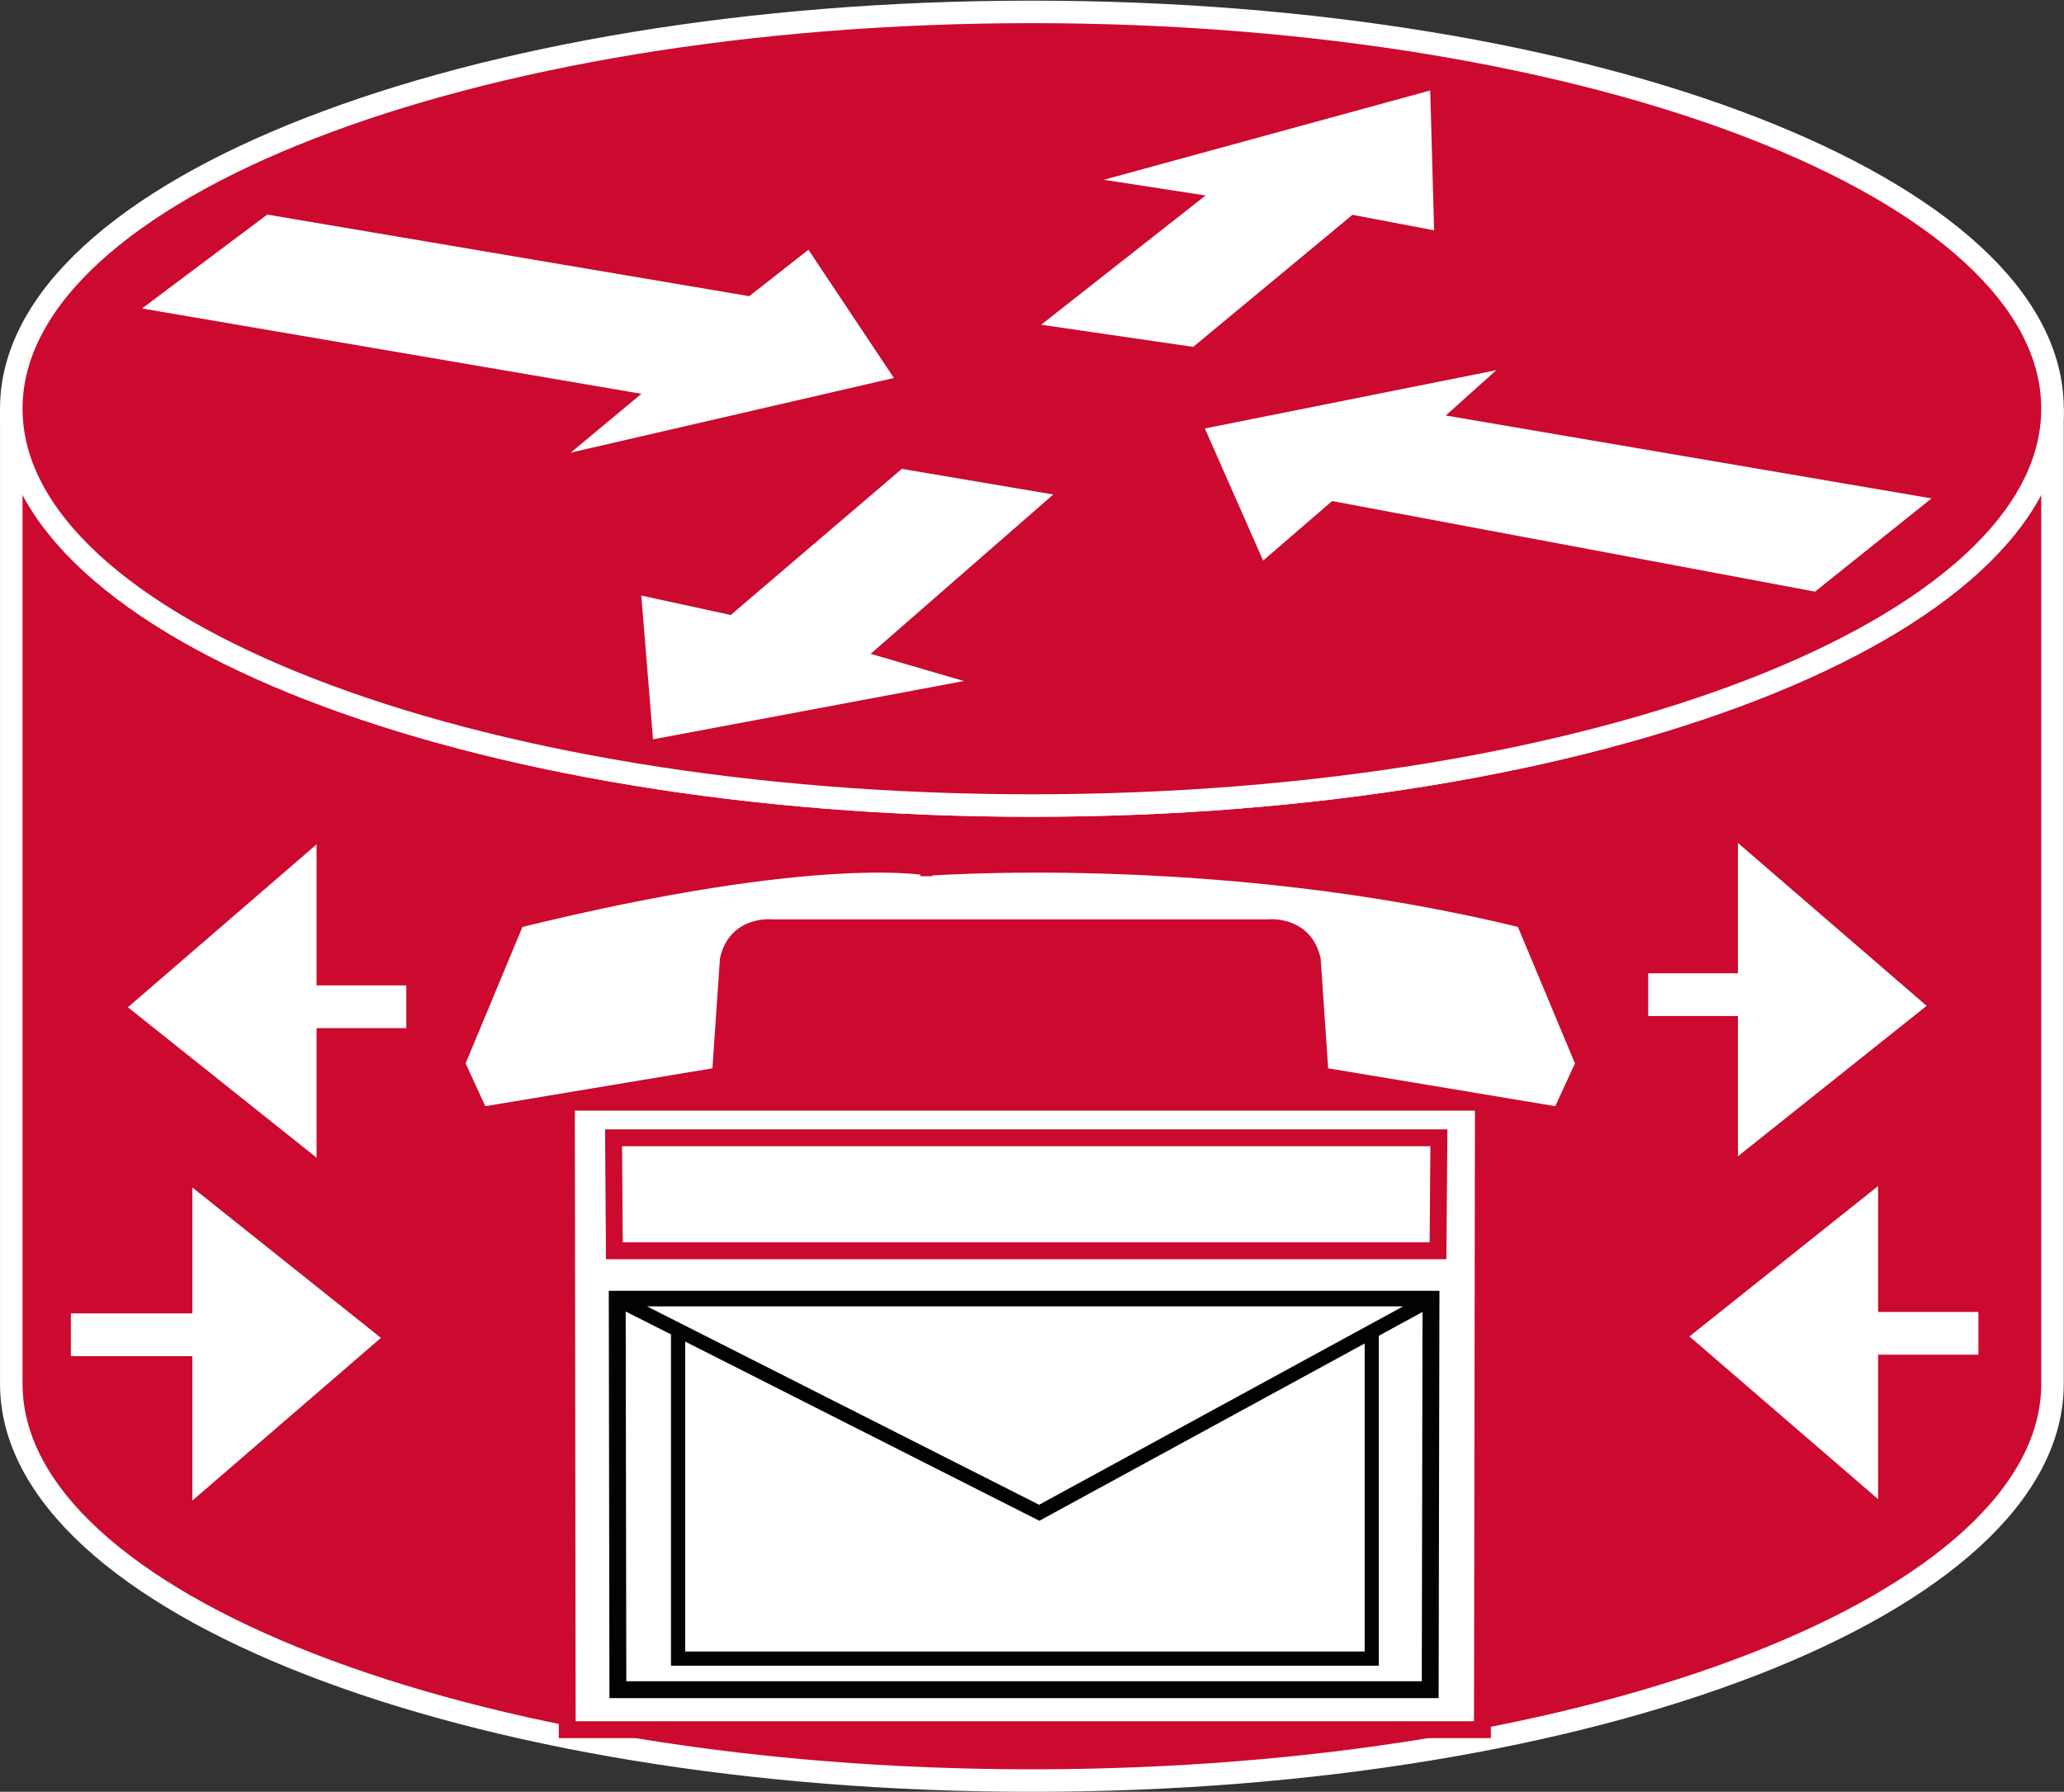 <?xml version="1.0" encoding="UTF-8" standalone="no"?>
<svg
   xmlns:dc="http://purl.org/dc/elements/1.1/"
   xmlns:cc="http://creativecommons.org/ns#"
   xmlns:rdf="http://www.w3.org/1999/02/22-rdf-syntax-ns#"
   xmlns:svg="http://www.w3.org/2000/svg"
   xmlns="http://www.w3.org/2000/svg"
   viewBox="0 0 48.893 42.453"
   height="42.453"
   width="48.893"
   xml:space="preserve"
   id="svg2"
   version="1.1"><rect x="0" y="0" width="48.893" height="42.453" fill="#333333" stroke="none"/><defs
     id="defs6" /><g
     transform="matrix(1.333,0,0,-1.333,0,42.453)"
     id="g10"><g
       transform="scale(0.1)"
       id="g12"><path
         id="path14"
         style="fill:#CC092F;fill-opacity:1;fill-rule:nonzero;stroke:none"
         d="m 364.746,245.836 c 0,-38.957 -81.199,-70.539 -181.375,-70.539 -100.168,0 -181.367,31.582 -181.367,70.539 V 72.519 c 0,-38.945 81.199,-70.527 181.367,-70.527 100.176,0 181.375,31.582 181.375,70.527 V 245.836" /><path
         id="path16"
         style="fill:none;stroke:#FFFFFF;stroke-width:4;stroke-linecap:butt;stroke-linejoin:miter;stroke-miterlimit:4;stroke-dasharray:none;stroke-opacity:1"
         d="m 364.746,245.836 c 0,-38.957 -81.199,-70.539 -181.375,-70.539 -100.168,0 -181.367,31.582 -181.367,70.539 V 72.519 c 0,-38.945 81.199,-70.527 181.367,-70.527 100.176,0 181.375,31.582 181.375,70.527 z" /><path
         id="path18"
         style="fill:#CC092F;fill-opacity:1;fill-rule:nonzero;stroke:none"
         d="m 183.371,175.297 c 100.176,0 181.375,31.582 181.375,70.539 0,38.953 -81.199,70.527 -181.375,70.527 -100.168,0 -181.367,-31.574 -181.367,-70.527 0,-38.957 81.199,-70.539 181.367,-70.539" /><path
         id="path20"
         style="fill:none;stroke:#FFFFFF;stroke-width:4;stroke-linecap:butt;stroke-linejoin:miter;stroke-miterlimit:4;stroke-dasharray:none;stroke-opacity:1"
         d="m 183.371,175.297 c 100.176,0 181.375,31.582 181.375,70.539 0,38.953 -81.199,70.527 -181.375,70.527 -100.168,0 -181.367,-31.574 -181.367,-70.527 0,-38.957 81.199,-70.539 181.367,-70.539 z" /><path
         id="path22"
         style="fill:#FFFFFF;fill-opacity:1;fill-rule:nonzero;stroke:none"
         d="m 143.664,274.086 15.195,-22.793 -57.433,-13.27 12.551,10.457 -88.743,15.168 22.258,16.688 85.645,-14.5 10.527,8.25" /><path
         id="path24"
         style="fill:#FFFFFF;fill-opacity:1;fill-rule:nonzero;stroke:none"
         d="m 224.465,218.832 -10.352,23.488 51.793,10.36 -8.98,-8.055 86.328,-14.738 -20.715,-16.571 -85.809,16.102 -12.265,-10.586" /><path
         id="path26"
         style="fill:#FFFFFF;fill-opacity:1;fill-rule:nonzero;stroke:none"
         d="m 196.152,286.52 58.008,15.878 0.695,-24.863 -14.503,2.762 -28.309,-23.477 -27.023,3.938 29.218,22.976 -18.086,2.786" /><path
         id="path28"
         style="fill:#FFFFFF;fill-opacity:1;fill-rule:nonzero;stroke:none"
         d="m 171.289,197.426 -55.242,-10.36 -2.082,25.555 15.89,-3.457 30.411,25.977 26.914,-4.559 -32.461,-28.32 16.57,-4.836" /><path
         id="path30"
         style="fill:#FFFFFF;fill-opacity:1;fill-rule:nonzero;stroke:none"
         d="M 335.254,48.73 V 110.781 L 297.871,80.977 Z" /><path
         id="path32"
         style="fill:none;stroke:#CC092F;stroke-width:3;stroke-linecap:butt;stroke-linejoin:miter;stroke-miterlimit:4;stroke-dasharray:none;stroke-opacity:1"
         d="M 335.254,48.73 V 110.781 L 297.871,80.977 Z" /><path
         id="path34"
         style="fill:#FFFFFF;fill-opacity:1;fill-rule:nonzero;stroke:none"
         d="M 32.68,48.477 V 110.527 L 70.043,80.723 Z" /><path
         id="path36"
         style="fill:none;stroke:#CC092F;stroke-width:3;stroke-linecap:butt;stroke-linejoin:miter;stroke-miterlimit:4;stroke-dasharray:none;stroke-opacity:1"
         d="M 32.68,48.477 V 110.527 L 70.043,80.723 Z" /><path
         id="path38"
         style="fill:#FFFFFF;fill-opacity:1;fill-rule:nonzero;stroke:none"
         d="M 57.758,171.672 V 109.59 L 20.375,139.395 Z" /><path
         id="path40"
         style="fill:none;stroke:#CC092F;stroke-width:3;stroke-linecap:butt;stroke-linejoin:miter;stroke-miterlimit:4;stroke-dasharray:none;stroke-opacity:1"
         d="M 57.758,171.672 V 109.59 L 20.375,139.395 Z" /><path
         id="path42"
         style="fill:#FFFFFF;fill-opacity:1;fill-rule:nonzero;stroke:none"
         d="m 307.344,171.926 v -62.082 l 37.383,29.804 z" /><path
         id="path44"
         style="fill:none;stroke:#CC092F;stroke-width:3;stroke-linecap:butt;stroke-linejoin:miter;stroke-miterlimit:4;stroke-dasharray:none;stroke-opacity:1"
         d="m 307.344,171.926 v -62.082 l 37.383,29.804 z" /><path
         id="path46"
         style="fill:none;stroke:#FFFFFF;stroke-width:7.6;stroke-linecap:butt;stroke-linejoin:miter;stroke-miterlimit:4;stroke-dasharray:none;stroke-opacity:1"
         d="M 315.449,141.68 H 292.891" /><path
         id="path48"
         style="fill:none;stroke:#FFFFFF;stroke-width:7.6;stroke-linecap:butt;stroke-linejoin:miter;stroke-miterlimit:4;stroke-dasharray:none;stroke-opacity:1"
         d="m 323.34,81.484 h 28.242" /><path
         id="path50"
         style="fill:none;stroke:#FFFFFF;stroke-width:7.6;stroke-linecap:butt;stroke-linejoin:miter;stroke-miterlimit:4;stroke-dasharray:none;stroke-opacity:1"
         d="M 42.68,81.231 H 12.594" /><path
         id="path52"
         style="fill:none;stroke:#FFFFFF;stroke-width:7.6;stroke-linecap:butt;stroke-linejoin:miter;stroke-miterlimit:4;stroke-dasharray:none;stroke-opacity:1"
         d="M 43.969,139.531 H 72.211" /><path
         id="path54"
         style="fill:#FFFFFF;fill-opacity:1;fill-rule:nonzero;stroke:none"
         d="M 263.613,122.57 263.438,11.035 H 100.801 L 100.648,122.57 h 162.965" /><path
         id="path56"
         style="fill:none;stroke:#CC092F;stroke-width:3;stroke-linecap:butt;stroke-linejoin:miter;stroke-miterlimit:4;stroke-dasharray:none;stroke-opacity:1"
         d="M 263.613,122.57 263.438,11.035 H 100.801 L 100.648,122.57 Z" /><path
         id="path58"
         style="fill:#FFFFFF;fill-opacity:1;fill-rule:nonzero;stroke:none"
         d="m 225.371,153.57 c 0,0 6.387,0.715 7.832,-5.679 l 1.406,-20.586 42.657,-7.117 4.257,9.246 -10.683,25.562 c -54.707,13.496 -107.285,9.234 -107.285,9.234 h 2.113 c 0,0 -19.18,4.262 -73.918,-9.234 l -10.645,-25.562 4.25,-9.246 42.664,7.117 1.41,20.586 c 1.402,6.394 7.82,5.679 7.82,5.679 h 88.121" /><path
         id="path60"
         style="fill:none;stroke:#CC092F;stroke-width:3;stroke-linecap:butt;stroke-linejoin:miter;stroke-miterlimit:4;stroke-dasharray:none;stroke-opacity:1"
         d="m 225.371,153.57 c 0,0 6.387,0.715 7.832,-5.679 l 1.406,-20.586 42.657,-7.117 4.257,9.246 -10.683,25.562 c -54.707,13.496 -107.285,9.234 -107.285,9.234 h 2.113 c 0,0 -19.18,4.262 -73.918,-9.234 l -10.645,-25.562 4.25,-9.246 42.664,7.117 1.41,20.586 c 1.402,6.394 7.82,5.679 7.82,5.679 z" /><path
         id="path62"
         style="fill:#FFFFFF;fill-opacity:1;fill-rule:nonzero;stroke:none"
         d="M 255.703,116.242 255.547,96.16 H 109.176 l -0.137,20.082 h 146.664" /><path
         id="path64"
         style="fill:none;stroke:#CC092F;stroke-width:3;stroke-linecap:butt;stroke-linejoin:miter;stroke-miterlimit:4;stroke-dasharray:none;stroke-opacity:1"
         d="M 255.703,116.242 255.547,96.16 H 109.176 l -0.137,20.082 z" /><path
         id="path66"
         style="fill:#FFFFFF;fill-opacity:1;fill-rule:nonzero;stroke:none"
         d="M 254.297,87.539 254.16,18.145 H 109.801 l -0.113,69.395 h 144.609" /><path
         id="path68"
         style="fill:none;stroke:#020202;stroke-width:3;stroke-linecap:butt;stroke-linejoin:miter;stroke-miterlimit:4;stroke-dasharray:none;stroke-opacity:1"
         d="M 254.297,87.539 254.16,18.145 H 109.801 l -0.113,69.395 z" /><path
         id="path70"
         style="fill:none;stroke:#030303;stroke-width:2.521;stroke-linecap:butt;stroke-linejoin:miter;stroke-miterlimit:4;stroke-dasharray:none;stroke-opacity:1"
         d="M 243.77,23.672 H 120.5 v 60.43 h 123.27 z" /><path
         id="path72"
         style="fill:#FFFFFF;fill-opacity:1;fill-rule:nonzero;stroke:none"
         d="M 109.688,87.539 184.68,49.59 254.297,87.539 Z" /><path
         id="path74"
         style="fill:none;stroke:#020202;stroke-width:2.521;stroke-linecap:butt;stroke-linejoin:miter;stroke-miterlimit:4;stroke-dasharray:none;stroke-opacity:1"
         d="M 109.688,87.539 184.68,49.59 254.297,87.539 Z" /></g></g></svg>
